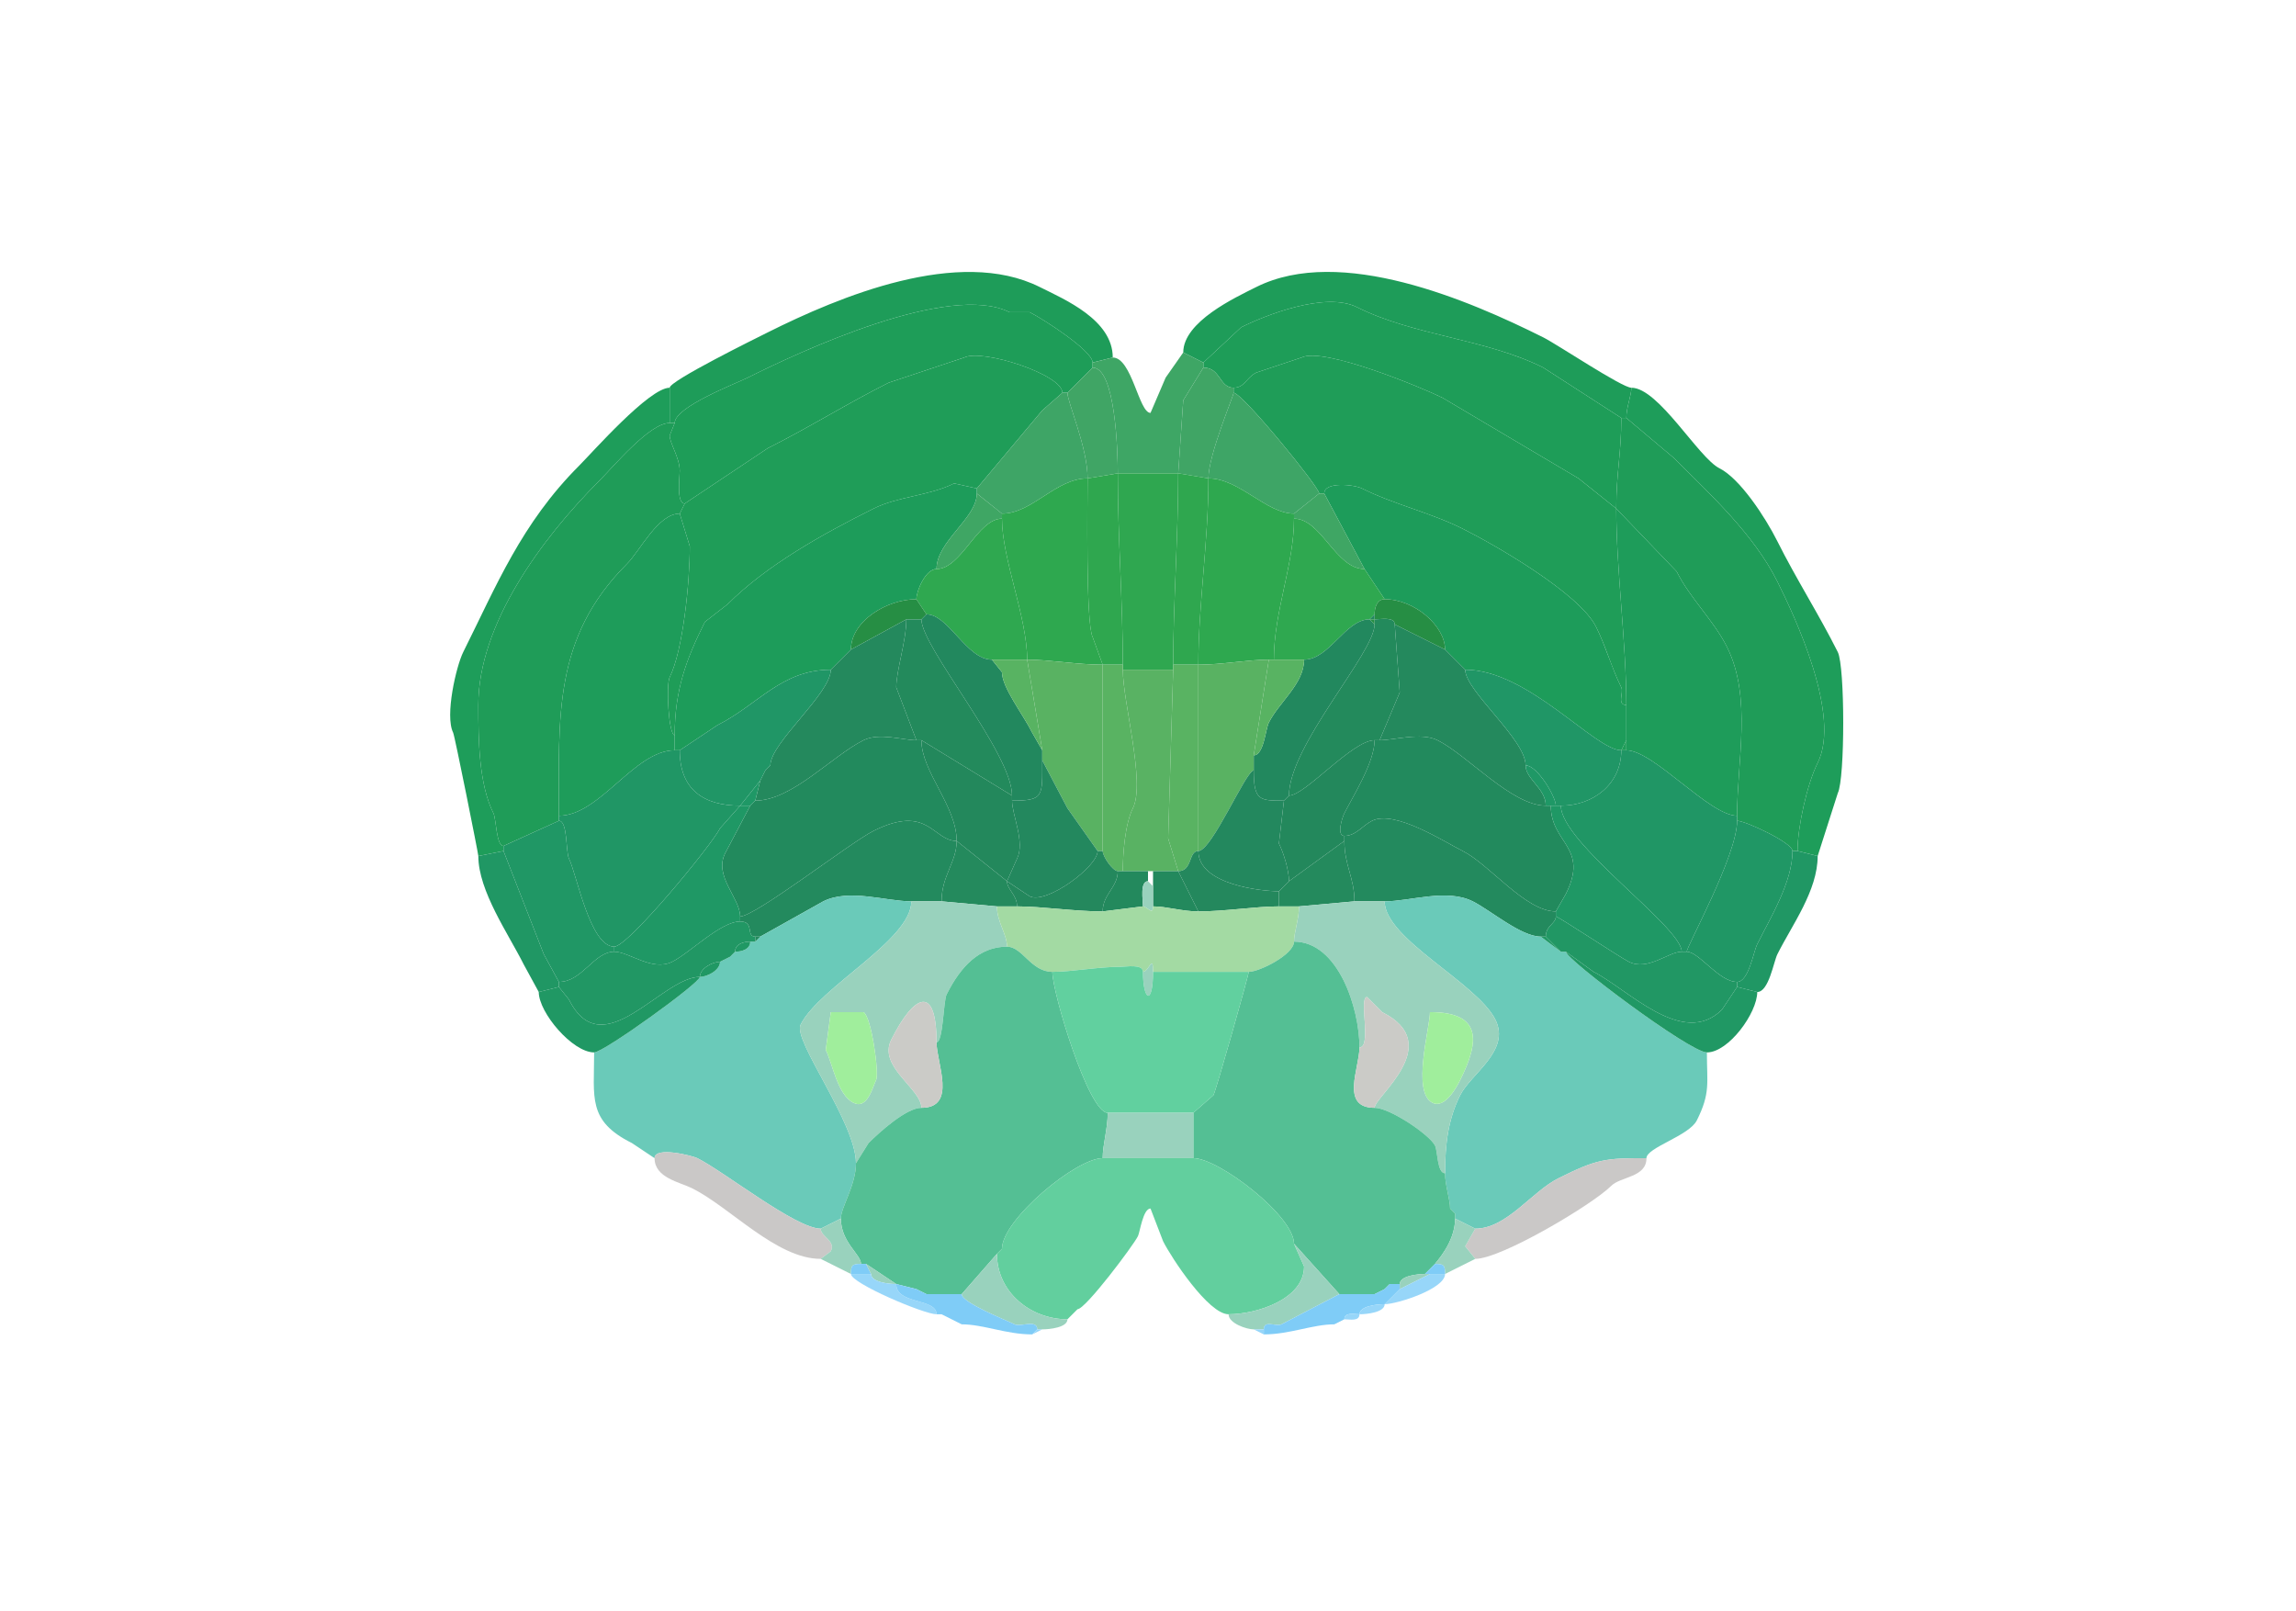 <svg xmlns="http://www.w3.org/2000/svg" viewBox="0 0 456 320"><path fill="#1E9C59" id="MOs1" d="M133 84h1c0-3.198 12.13-7.815 14.5-9 10.267-5.134 39.971-19.014 52-13h4c2.622 1.31 12.5 7.661 12.5 10l4-1c0-7.494-9.56-11.53-14.5-14-16.088-8.044-39.839 1.92-54 9-2.376 1.188-19.5 9.629-19.5 11v7ZM322 83h1c0-2.124 1-4.436 1-6-1.85 0-14.733-8.616-17.5-10-14.694-7.347-40.258-18.37-57-10-4.228 2.114-14.5 6.894-14.5 13l4 2 7.5-7c4.701-2.35 16.702-7.149 23-4 11.439 5.72 25.514 6.257 37 12L322 83Z"/><path fill="#1E9D58" id="MOs2/3" d="m134 84-1 2.5c0 1.474 2 4.43 2 7 0 1.363-.7 6.5 1 6.5l16.5-11c8.16-4.08 15.827-8.914 24-13l15-5c3.55-1.775 19.5 3.368 19.5 7h1l5-5v-1c0-2.339-9.878-8.69-12.5-10h-4c-12.029-6.014-41.733 7.866-52 13-2.37 1.185-14.5 5.802-14.5 9ZM322 83c0 7.065-1 10.901-1 18l-7.5-6-27-16c-3.932-1.966-23.672-10.164-28-8l-9 3c-2.029 1.014-2.271 3-4.5 3-2.871 0-2.556-4-6-4v-1l7.5-7c4.701-2.35 16.702-7.149 23-4 11.439 5.72 25.514 6.257 37 12L322 83Z"/><path fill="#3EA665" id="ACAd1" d="M222 94h12l1-14.5 4-6.5v-1l-4-2-3.5 5-3 7c-2.315 0-3.697-11-7.5-11l-4 1v1c4.559 0 5 16.846 5 21Z"/><path fill="#1F9D58" id="MOs5" d="m135 102 2 6.5c0 7.234-1.373 20.746-4 26-.747 1.494-.214 11.5 1 11.5 0-8.997 2.322-15.145 6-22.5l4.5-3.5c7.825-7.825 18.953-13.977 29-19 4.87-2.435 11.061-2.53 16-5l4.5 1 13-15.5 4-3.5c0-3.632-15.95-8.775-19.5-7l-15 5c-8.173 4.086-15.84 8.92-24 13L136 100l-1 2ZM321 101c0 12.196 2 26.71 2 39-1.951 0-.477-2.454-1-3.5-1.91-3.819-3.084-8.169-5-12-3.375-6.75-20.359-16.43-26.5-19.5-6.442-3.221-13.61-4.805-20-8-1.551-.775-7.5-1.404-7.5 1h-1c0-1.284-15.284-20-17-20v-1c2.229 0 2.471-1.986 4.5-3l9-3c4.328-2.164 24.068 6.034 28 8l27 16 7.5 6Z"/><path fill="#40A565" id="ACAd2/3" d="m222 94-6 1c0-6.169-4-15.108-4-17l5-5c4.559 0 5 16.846 5 21ZM234 94l6 1c0-4.672 5-16.354 5-17v-1c-2.871 0-2.556-4-6-4l-4 6.5-1 14.5Z"/><path fill="#1E9D5A" id="MOp1" d="m100 169-5 1c0-.444-4.683-23.866-5-24.5-1.683-3.365.617-13.234 2-16 6.573-13.145 11.552-25.552 23-37 2.631-2.63 13.942-15.5 18-15.5v7c-3.983 0-11.141 8.64-14 11.5-11.31 11.31-24 28.411-24 44.5 0 6.94.09 15.681 3 21.5.567 1.134.546 6.5 2 6.5v1ZM357 169l4 1 4-12.5c1.44-2.88 1.43-25.14 0-28-3.696-7.393-8.228-14.457-12-22-2.388-4.777-7.422-12.46-11.5-14.5-4.191-2.096-12.108-16-17.5-16 0 1.564-1 3.876-1 6l9.5 8c7.371 7.37 15.821 15.143 20.5 24.5 3.471 6.943 12.707 26.585 8 36-2.099 4.198-4 12.748-4 17.5Z"/><path fill="#3EA566" id="ACAd5" d="m194 98 5 4c6.004 0 10.668-7 17-7 0-6.169-4-15.108-4-17h-1l-4 3.5L194 97v1ZM262 98l-5 4c-5.478 0-10.897-7-17-7 0-4.672 5-16.354 5-17 1.716 0 17 18.716 17 20Z"/><path fill="#1F9C58" id="MOp2/3" d="M356 169h1c0-4.752 1.901-13.302 4-17.5 4.707-9.415-4.529-29.057-8-36-4.679-9.357-13.129-17.13-20.5-24.5l-9.5-8h-1c0 7.065-1 10.901-1 18l12 12.5c2.705 5.41 7.327 9.655 10 15 4.983 9.966 2 22.533 2 33.5v1c1.64 0 11 4.351 11 6ZM111 163l-11 5c-1.454 0-1.433-5.366-2-6.5-2.91-5.819-3-14.56-3-21.5 0-16.089 12.69-33.19 24-44.5 2.859-2.86 10.017-11.5 14-11.5h1l-1 2.5c0 1.474 2 4.43 2 7 0 1.363-.7 6.5 1 6.5l-1 2c-4.329 0-7.828 7.328-10.5 10-14.667 14.667-13.5 30.345-13.5 50v1Z"/><path fill="#2FA74F" id="PL2/3" d="M219 132h4c0-12.325-1-25.145-1-38l-6 1c0 4.028-.383 28.734 1 31.5l2 5.5Z"/><path fill="#2FA750" id="PL1" d="M223 133h10v-1c0-11.858 1-25.457 1-38h-12c0 12.855 1 25.675 1 38v1Z"/><path fill="#2FA74F" id="PL2/3" d="M233 132h5c0-12.049 2-24.326 2-37l-6-1c0 12.543-1 26.142-1 38Z"/><path fill="#2EA84F" id="PL5" d="M204 131c4.425 0 9.961 1 15 1l-2-5.5c-1.383-2.766-1-27.472-1-31.5-6.332 0-10.996 7-17 7v1c0 8.005 5 19.56 5 28ZM252 131h1c0-9.662 4-18.809 4-28v-1c-5.478 0-10.897-7-17-7 0 12.674-2 24.951-2 37 4.725 0 9.879-1 14-1Z"/><path fill="#1D9C5A" id="MOs6a" d="M134 149h1l7.5-5c8.019-4.009 12.682-11 22.5-11l4-4c0-5.664 7.161-10 13-10 0-1.664 1.823-6 4-6 0-5.525 8-10.079 8-15v-1l-4.5-1c-4.939 2.47-11.13 2.565-16 5-10.047 5.023-21.175 11.175-29 19l-4.5 3.5c-3.678 7.355-6 13.503-6 22.5v3ZM323 147l-1 2c-5.237 0-18.5-16-31-16l-4-4c0-4.712-6.08-10-12-10l-4-6-8-15c0-2.404 5.949-1.775 7.5-1 6.39 3.195 13.558 4.779 20 8 6.141 3.07 23.125 12.75 26.5 19.5 1.916 3.831 3.09 8.181 5 12 .523 1.046-.951 3.5 1 3.5v7Z"/><path fill="#3FA664" id="ACAd6a" d="M199 103c-4.856 0-8.068 10-13 10 0-5.525 8-10.079 8-15l5 4v1ZM257 103c5.437 0 8.253 10 14 10l-8-15h-1l-5 4v1Z"/><path fill="#1E9C5A" id="MOp5" d="M323 149c5.417 0 16.506 13 22 13 0-10.967 2.983-23.534-2-33.5-2.673-5.345-7.295-9.59-10-15L321 101c0 12.196 2 26.71 2 39v9ZM134 149c-7.99 0-14.861 13-23 13 0-19.655-1.167-35.333 13.5-50 2.672-2.672 6.171-10 10.5-10l2 6.5c0 7.234-1.373 20.746-4 26-.747 1.494-.214 11.5 1 11.5v3Z"/><path fill="#2FA850" id="PL6a" d="M197 131h7c0-8.44-5-19.995-5-28-4.856 0-8.068 10-13 10-2.177 0-4 4.336-4 6l2 3c4.378 0 7.979 9 13 9ZM253 131h6c5.02 0 8.214-8 13-8l1-1c0-1.238.423-3 2-3l-4-6c-5.747 0-8.563-10-14-10 0 9.191-4 18.338-4 28Z"/><path fill="#268E44" id="FRP6a" d="M180 123h3l1-1-2-3c-5.839 0-13 4.336-13 10l11-6ZM277 124l10 5c0-4.712-6.08-10-12-10-1.577 0-2 1.762-2 3v1c1.145 0 4-.579 4 1Z"/><path fill="#22885E" id="ORBm6a" d="M201 158v1c6.397 0 6-.855 6-8v-2l-2-3.5c-1.838-3.676-6-8.955-6-12l-2-2.5c-5.021 0-8.622-9-13-9l-1 1c0 5.534 18 26.531 18 35ZM272 123h1v-1l-1 1Z"/><path fill="#24895D" id="ORBl6a" d="m151 155-1 4c7.269 0 15.224-8.862 21.5-12 3.115-1.558 7.844 0 10.5 0l-4-10.5c0-3.334 2-9.21 2-13.5l-11 6-4 4c0 4.773-12 14.507-12 19l-1 1-1 2Z"/><path fill="#238A5C" id="ORBvl6a" d="m183 147 18 11c0-8.469-18-29.466-18-35h-3c0 4.29-2 10.166-2 13.5l4 10.5h1Z"/><path fill="#22885E" id="ORBm6a" d="m256 158-1 1c-4.81 0-6 .035-6-6v-3c1.998 0 2.337-5.174 3-6.5 2.026-4.052 7-7.721 7-12.5 5.02 0 8.214-8 13-8l1 1c0 5.675-17 24.024-17 34Z"/><path fill="#268E44" id="FRP6a" d="M273 123v1l-1-1h1Z"/><path fill="#238A5C" id="ORBvl6a" d="M273 147h1l4-9.5-1-13.5c0-1.579-2.855-1-4-1v1c0 5.675-17 24.024-17 34 3.181 0 12.613-11 17-11Z"/><path fill="#24895D" id="ORBl6a" d="M303 152c0 2.747 4 4.56 4 8-6.753 0-15.507-10.003-21.5-13-3.254-1.627-8.65 0-11.5 0l4-9.5-1-13.5 10 5 4 4c0 4.205 12 13.821 12 19Z"/><path fill="#58B362" id="ILA6a" d="m204 131 3 18-2-3.5c-1.838-3.676-6-8.955-6-12l-2-2.5h7Z"/><path fill="#59B262" id="ILA5" d="M218 169h1v-37c-5.039 0-10.575-1-15-1l3 18v2l5 9.5 6 8.5ZM249 153c-1.555 0-8.33 16-11 16v-37c4.725 0 9.879-1 14-1l-3 19v3Z"/><path fill="#58B362" id="ILA6a" d="M259 131c0 4.779-4.974 8.448-7 12.5-.663 1.326-1.002 6.5-3 6.5l3-19h7Z"/><path fill="#59B362" id="ILA2/3" d="M222 173h1c0-3.567.446-9.393 2-12.5 2.54-5.079-2-21.057-2-27.5v-1h-4v37c0 1.114 2.034 4 3 4ZM238 169c-2.007 0-1.121 4-4 4l-2-6.5 1-33.5v-1h5v37Z"/><path fill="#209666" id="AId6a" d="m151 155-4 5c-7.36 0-12-3.29-12-11l7.5-5c8.019-4.009 12.682-11 22.5-11 0 4.773-12 14.507-12 19l-1 1-1 2Z"/><path fill="#59B263" id="ILA1" d="M229 173h5l-2-6.5 1-33.5h-10c0 6.443 4.54 22.421 2 27.5-1.554 3.107-2 8.933-2 12.5h6Z"/><path fill="#209666" id="AId6a" d="M309 160h1c6.456 0 12-4.315 12-11-5.237 0-18.5-16-31-16 0 4.205 12 13.821 12 19 2.289 0 6 6.178 6 8Z"/><path fill="#228A5D" id="ORBl5" d="M190 167c-4.743 0-5.65-7.425-16.5-2-4.611 2.305-23.467 17-26.5 17 0-3.636-5.25-8-3-12.5l5-9.5 1-1c7.269 0 15.224-8.862 21.5-12 3.115-1.558 7.844 0 10.5 0h1c0 6.267 7 13.085 7 20ZM267 166c2.27 0 3.627-2.064 5.5-3 4.489-2.244 14.479 4.24 18 6 5.339 2.67 12.447 12 18.5 12l2-3.5c4.64-9.281-3-9.991-3-17.5h-1c-6.753 0-15.507-10.003-21.5-13-3.254-1.627-8.65 0-11.5 0h-1c0 4.427-4.438 11.376-6 14.5-.48.959-1.571 4.5 0 4.5Z"/><path fill="#23885C" id="ORBvl5" d="m190 167 10 8 2-4.5c1.616-3.232-1-8.676-1-11.5v-1l-18-11c0 6.267 7 13.085 7 20ZM267 167l-11 8c0-2.128-1.054-5.608-2-7.5l1-8.5 1-1c3.181 0 12.613-11 17-11 0 4.427-4.438 11.376-6 14.5-.48.959-1.571 4.5 0 4.5v1Z"/><path fill="#1F9D58" id="MOs5" d="M322 149h1v-2l-1 2Z"/><path fill="#209665" id="AId5" d="M111 163c1.781 0 1.348 6.197 2 7.5 1.535 3.071 4.163 17.5 9 17.5 2.747 0 19.316-20.133 21-23.5l4-4.5c-7.36 0-12-3.29-12-11h-1c-7.99 0-14.861 13-23 13v1ZM334 189h1c0-1.114 10-19.089 10-26v-1c-5.494 0-16.583-13-22-13h-1c0 6.685-5.544 11-12 11 0 7.449 24 24.044 24 29Z"/><path fill="#23885E" id="ORBm5" d="M218 169c0 3.12-10.197 10.652-13.5 9l-4.5-3 2-4.5c1.616-3.232-1-8.676-1-11.5 6.397 0 6-.855 6-8l5 9.5 6 8.5Z"/><path fill="#1F9866" id="AIv6a" d="m153 152-1 1 1-1ZM308 160h1c0-1.822-3.711-8-6-8 0 2.747 4 4.56 4 8h1ZM152 153l-1 2 1-2Z"/><path fill="#23885E" id="ORBm5" d="m256 175-2 2c-3.328 0-16-1.273-16-8 2.67 0 9.445-16 11-16 0 6.035 1.19 6 6 6l-1 8.5c.946 1.892 2 5.372 2 7.5Z"/><path fill="#1F9866" id="AIv6a" d="M147 160h2l1-1 1-4-4 5Z"/><path fill="#24895D" id="ORBl6a" d="m150 159-1 1 1-1Z"/><path fill="#1F9865" id="AIv5" d="M122 188v1c2.947 0 7.527 3.986 11.5 2 3.51-1.755 9.623-8 13.5-8v-1c0-3.636-5.25-8-3-12.5l5-9.5h-2l-4 4.5c-1.684 3.367-18.253 23.5-21 23.5ZM309 182c.487 0 12.691 8.096 14.5 9 3.777 1.889 7.892-2 10.5-2 0-4.956-24-21.551-24-29h-2c0 7.509 7.64 8.219 3 17.5l-2 3.5v1Z"/><path fill="#209765" id="AId2/3" d="M122 189c-4.033 0-6.369 6-11 6l-3-5.5-8-20.5v-1l11-5c1.781 0 1.348 6.197 2 7.5 1.535 3.071 4.163 17.5 9 17.5v1Z"/><path fill="#238A5E" id="ORBl2/3" d="M150 186h1l12.5-7c5.161-2.58 12.411 0 17.5 0h6c0-5.105 3-7.782 3-12-4.743 0-5.65-7.425-16.5-2-4.611 2.305-23.467 17-26.5 17v1c2.93 0 1.084 3 3 3ZM306 186h1c0-2.202 2-2.546 2-4v-1c-6.053 0-13.161-9.33-18.5-12-3.521-1.76-13.511-8.244-18-6-1.873.936-3.23 3-5.5 3v1c0 4.833 2 7.319 2 12h6c5.14 0 12.295-2.602 17.5 0 3.517 1.759 9.584 7 13.5 7Z"/><path fill="#209765" id="AId2/3" d="M335 189c2.428 0 6.386 6 10 6 2.295 0 3.263-6.025 4-7.5 2.618-5.237 7-12.378 7-18.5 0-1.649-9.36-6-11-6 0 6.911-10 24.886-10 26Z"/><path fill="#248A5D" id="ORBvl2/3" d="M198 180h4c0-2.25-2-3.376-2-5l-10-8c0 4.218-3 6.895-3 12l11 1ZM254 180h4l11-1c0-4.681-2-7.167-2-12l-11 8-2 2v3Z"/><path fill="#209764" id="AId1" d="m111 196-4 1-3-5.5c-3-6.001-9-14.559-9-21.5l5-1 8 20.5 3 5.5v1Z"/><path fill="#24885D" id="ORBm2/3" d="M202 180c4.919 0 11.413 1 17 1 0-3.425 3-4.761 3-8-.966 0-3-2.886-3-4h-1c0 3.12-10.197 10.652-13.5 9l-4.5-3c0 1.624 2 2.75 2 5ZM254 180c-4.594 0-10.741 1-16 1l-4-8c2.879 0 1.993-4 4-4 0 6.727 12.672 8 16 8v3Z"/><path fill="#209764" id="AId1" d="m345 196 4 1c2.295 0 3.263-6.025 4-7.5 2.917-5.834 8-12.625 8-19.5l-4-1h-1c0 6.122-4.382 13.263-7 18.5-.737 1.475-1.705 7.5-4 7.5v1Z"/><path fill="#23895D" id="ORBm1" d="m227 180-8 1c0-3.425 3-4.761 3-8h6v2c-1.643 0-1 3.765-1 5ZM229 180c2.723 0 5.778 1 9 1l-4-8h-5v7Z"/><path fill="#99D2BD" id="OLF" d="M227 180c.839 0 2 1.93 2 0v-4l-1-1c-1.643 0-1 3.765-1 5Z"/><path fill="#6ACAB9" id="PIR" d="m167 242-4 2c-4.922 0-19.174-11.337-24.5-14-.991-.495-8.5-2.399-8.5 0l-4.5-3c-8.852-4.426-7.5-8.995-7.5-18 1.898 0 21-13.778 21-15 1.429 0 4-1.288 4-3l2-1 1-1c1.238 0 3-.423 3-2h1l1-1 12.5-7c5.161-2.58 12.411 0 17.5 0 0 7.699-18.219 16.939-22 24.5-1.572 3.145 11 19.45 11 27.5 0 4.389-3 8.757-3 11ZM289 242l4 2c6.244 0 11.18-7.34 16.5-10 7.701-3.85 9.305-4 17.5-4 0-2.106 8.465-4.429 10-7.5 2.736-5.471 2-7.36 2-13.5-3.346 0-28-18.456-28-20h-1l-4-3c-3.916 0-9.983-5.241-13.5-7-5.205-2.602-12.36 0-17.5 0 0 7.467 18.331 16.162 22 23.5 3.076 6.153-4.868 10.736-7 15-2.378 4.755-3 9.699-3 15.5 0 2.409 1 5.181 1 7l1 1v1Z"/><path fill="#99D2BD" id="OLF" fill-rule="evenodd" d="m165 201-1 7.5c1.372 2.745 2.319 8.91 5.5 10.5 2.772 1.386 3.791-3.083 4.5-4.5.663-1.325-.969-12.734-2.5-13.5H165m18 19c-2.977 0-8.314 4.814-10.5 7l-2.5 4c0-8.05-12.572-24.355-11-27.5 3.781-7.561 22-16.801 22-24.5h6l11 1c0 3.091 2 5.478 2 8-5.473 0-9.202 3.903-12 9.5-.645 1.29-.67 9.5-2 9.5 0-11.533-4.39-9.72-9-.5-2.676 5.353 6 9.714 6 13.5ZM284 201c0 3.083-3.683 15.908.5 18 2.45 1.225 4.764-3.028 5.5-4.5 3.86-7.719 4.379-13.5-6-13.5m-11 19c3.031 0 10.927 5.354 12 7.5.557 1.114.41 5.5 2 5.5 0-5.801.622-10.745 3-15.5 2.132-4.264 10.076-8.847 7-15-3.669-7.338-22-16.033-22-23.5h-6l-11 1c0 2.409-1 5.181-1 7 8.787 0 13 13.264 13 21 2.514 0-.212-10 1.5-10l3 3c12.68 6.34-1.5 16.778-1.5 19Z"/><path fill="#A3DAA3" id="DP" d="M229 193h19c2.136 0 9-3.439 9-6 0-1.819 1-4.591 1-7h-4c-4.594 0-10.741 1-16 1-3.222 0-6.277-1-9-1 0 1.93-1.161 0-2 0l-8 1c-5.587 0-12.081-1-17-1h-4c0 3.091 2 5.478 2 8 3.062 0 4.764 5 9 5 3.788 0 9.055-1 13.5-1 1.19 0 4.5-.614 4.5 1 1.2 0 2-3.746 2 0Z"/><path fill="#219764" id="AIv2/3" d="M345 195v1l-3 4.5c-7.764 7.764-18.762-4.131-25.5-7.5l-5.5-4h-1l-3-3c0-2.202 2-2.546 2-4 .487 0 12.691 8.096 14.5 9 3.777 1.889 7.892-2 10.5-2h1c2.428 0 6.386 6 10 6ZM111 195v1l2 2.5c6.704 13.409 18.406-4.5 26-4.5 0-1.712 2.571-3 4-3l2-1 1-1c0-1.577 1.762-2 3-2h1v-1c-1.916 0-.07-3-3-3-3.877 0-9.99 6.245-13.5 8-3.973 1.986-8.553-2-11.5-2-4.033 0-6.369 6-11 6Z"/><path fill="#238A5D" id="ORBl1" d="m151 186-1 1v-1h1Z"/><path fill="#209864" id="AIv1" d="m307 186 3 3-4-3h1ZM149 187c-1.238 0-3 .423-3 2 1.238 0 3-.423 3-2Z"/><path fill="#54BF94" id="AON" d="M184 257h7l7-8 1-1c0-5.754 14.694-18 20-18 0-2.723 1-5.778 1-9-3.806 0-11-23.885-11-28-4.236 0-5.938-5-9-5-5.473 0-9.202 3.903-12 9.5-.645 1.29-.67 9.5-2 9.5 0 4.086 4.137 13-3 13-2.977 0-8.314 4.814-10.5 7l-2.5 4c0 4.389-3 8.757-3 11 0 4.691 4 7.12 4 9h1l6 4 4 1 2 1ZM266 257h7l2-1 1-1h2c0-1.638 3.576-2 5-2l2-2c0-.155 4-4.161 4-9v-1l-1-1c0-1.819-1-4.591-1-7-1.59 0-1.443-4.386-2-5.5-1.073-2.146-8.969-7.5-12-7.5-6.902 0-3-7.853-3-12 0-7.736-4.213-21-13-21 0 2.561-6.864 6-9 6 0 .677-6.416 23.332-7 24.5l-4 3.5v9c5.051 0 20 11.475 20 17l9 10Z"/><path fill="#209864" id="AIv1" d="m146 189-1 1 1-1ZM349 197c0 4.169-5.688 12-10 12-3.346 0-28-18.456-28-20l5.5 4c6.738 3.369 17.736 15.264 25.5 7.5l3-4.5 4 1ZM145 190l-2 1 2-1ZM143 191c-1.429 0-4 1.288-4 3 1.429 0 4-1.288 4-3Z"/><path fill="#99D2BD" id="OLF" d="M227 193c1.2 0 2-3.746 2 0 0 6.777-2 5.835-2 0Z"/><path fill="#61D09F" id="TTd" d="M220 221h17l4-3.5c.584-1.168 7-23.823 7-24.5h-19c0 6.777-2 5.835-2 0 0-1.614-3.31-1-4.5-1-4.445 0-9.712 1-13.5 1 0 4.115 7.194 28 11 28Z"/><path fill="#209864" id="AIv1" d="M107 197c0 4.105 6.701 12 11 12 1.898 0 21-13.778 21-15-7.594 0-19.296 17.909-26 4.5l-2-2.5-4 1Z"/><path fill="#CBCBC7" id="aco" d="M186 207c0 4.086 4.137 13-3 13 0-3.786-8.676-8.147-6-13.5 4.61-9.22 9-11.033 9 .5ZM270 208c2.514 0-.212-10 1.5-10l3 3c12.68 6.34-1.5 16.778-1.5 19-6.902 0-3-7.853-3-12Z"/><path fill="#A0EE9C" id="EPd" d="m165 201-1 7.5c1.372 2.745 2.319 8.91 5.5 10.5 2.772 1.386 3.791-3.083 4.5-4.5.663-1.325-.969-12.734-2.5-13.5H165ZM284 201c0 3.083-3.683 15.908.5 18 2.45 1.225 4.764-3.028 5.5-4.5 3.86-7.719 4.379-13.5-6-13.5Z"/><path fill="#99D2BD" id="OLF" d="M219 230h18v-9h-17c0 3.222-1 6.277-1 9Z"/><path fill="#CAC8C7" id="lot" d="M163 244c0 1.602 3.058 2.384 2 4.5l-2 1.5c-8.784 0-17.945-10.222-25.5-14-2.54-1.27-7.5-2.091-7.5-6 0-2.399 7.509-.495 8.5 0 5.326 2.663 19.578 14 24.5 14Z"/><path fill="#62CF9E" id="TTv" d="m213 261-1 1c-7.267 0-14-5.356-14-13l1-1c0-5.754 14.694-18 20-18h18c5.051 0 20 11.475 20 17l2 4.5c0 6.509-9.424 9.5-15 9.5-3.979 0-11.359-11.218-13-14.5l-2.5-6.5c-1.487 0-2.093 4.687-2.5 5.5-.936 1.871-10.413 14.5-12 14.5l-1 1Z"/><path fill="#CAC8C7" id="lot" d="m293 244-2 3.5 2 2.5c5.149 0 23.281-10.781 27-14.5 1.871-1.871 7-1.658 7-5.5-8.195 0-9.799.15-17.5 4-5.32 2.66-10.256 10-16.5 10Z"/><path fill="#99D2BD" id="OLF" d="m288 240 1 1-1-1ZM171 251c-1.747 0-2 .253-2 2l-6-3 2-1.5c1.058-2.116-2-2.898-2-4.5l4-2c0 4.691 4 7.12 4 9ZM285 251c1.747 0 2 .253 2 2l6-3-2-2.5 2-3.5-4-2c0 4.839-4 8.845-4 9ZM249 264h2c0-1.951 2.454-.477 3.5-1l11.5-6-9-10 2 4.5c0 6.509-9.424 9.5-15 9.5 0 1.803 3.592 3 5 3ZM199 248l-1 1 1-1ZM206 264h1c1.424 0 5-.362 5-2-7.267 0-14-5.356-14-13l-7 8c0 1.701 8.794 5.147 10.5 6 1.147.574 4.5-1.064 4.5 1Z"/><path fill="#7FCCF7" id="OT" d="M169 253h4l-1-2h-1c-1.747 0-2 .253-2 2Z"/><path fill="#99D2BD" id="OLF" d="M173 253c0 1.638 3.576 2 5 2l-6-4 1 2Z"/><path fill="#7FCCF7" id="OT" d="M284 253h3c0-1.747-.253-2-2-2l-2 2h1Z"/><path fill="#97D6F9" id="STR" d="M178 255c0 4.112 8 2.758 8 6-2.484 0-17-6.176-17-8h4c0 1.638 3.576 2 5 2Z"/><path fill="#99D2BD" id="OLF" d="M278 255v1l6-3h-1c-1.424 0-5 .362-5 2Z"/><path fill="#97D6F9" id="STR" d="m278 256-3 3c2.396 0 12-3.023 12-6h-3l-6 3Z"/><path fill="#7FCCF7" id="OT" d="m206 264-1 1c-5.151 0-9.701-2-14-2l-4-2h-1c0-3.242-8-1.888-8-6l4 1 2 1h7c0 1.701 8.794 5.147 10.5 6 1.147.574 4.5-1.064 4.5 1Z"/><path fill="#99D2BD" id="OLF" d="m276 255-1 1 1-1Z"/><path fill="#7FCCF7" id="OT" d="M251 264v1c5.151 0 9.701-2 14-2l2-1c0-1.473 1.952-1 3-1 0-1.638 3.576-2 5-2l3-3v-1h-2l-1 1-2 1h-7l-11.5 6c-1.046.523-3.5-.951-3.5 1Z"/><path fill="#99D2BD" id="OLF" d="m182 256 2 1-2-1ZM275 256l-2 1 2-1Z"/><path fill="#97D6F9" id="STR" d="M275 259c-1.424 0-5 .362-5 2 1.424 0 5-.362 5-2Z"/><path fill="#99D2BD" id="OLF" d="m214 260-1 1 1-1Z"/><path fill="#97D6F9" id="STR" d="m187 261 4 2-4-2Z"/><path fill="#99D2BD" id="OLF" d="m213 261-1 1 1-1Z"/><path fill="#97D6F9" id="STR" d="M270 261c-1.048 0-3-.473-3 1 1.048 0 3 .473 3-1ZM267 262l-2 1 2-1ZM207 264l-2 1 1-1h1ZM251 264v1l-2-1h2Z"/></svg>